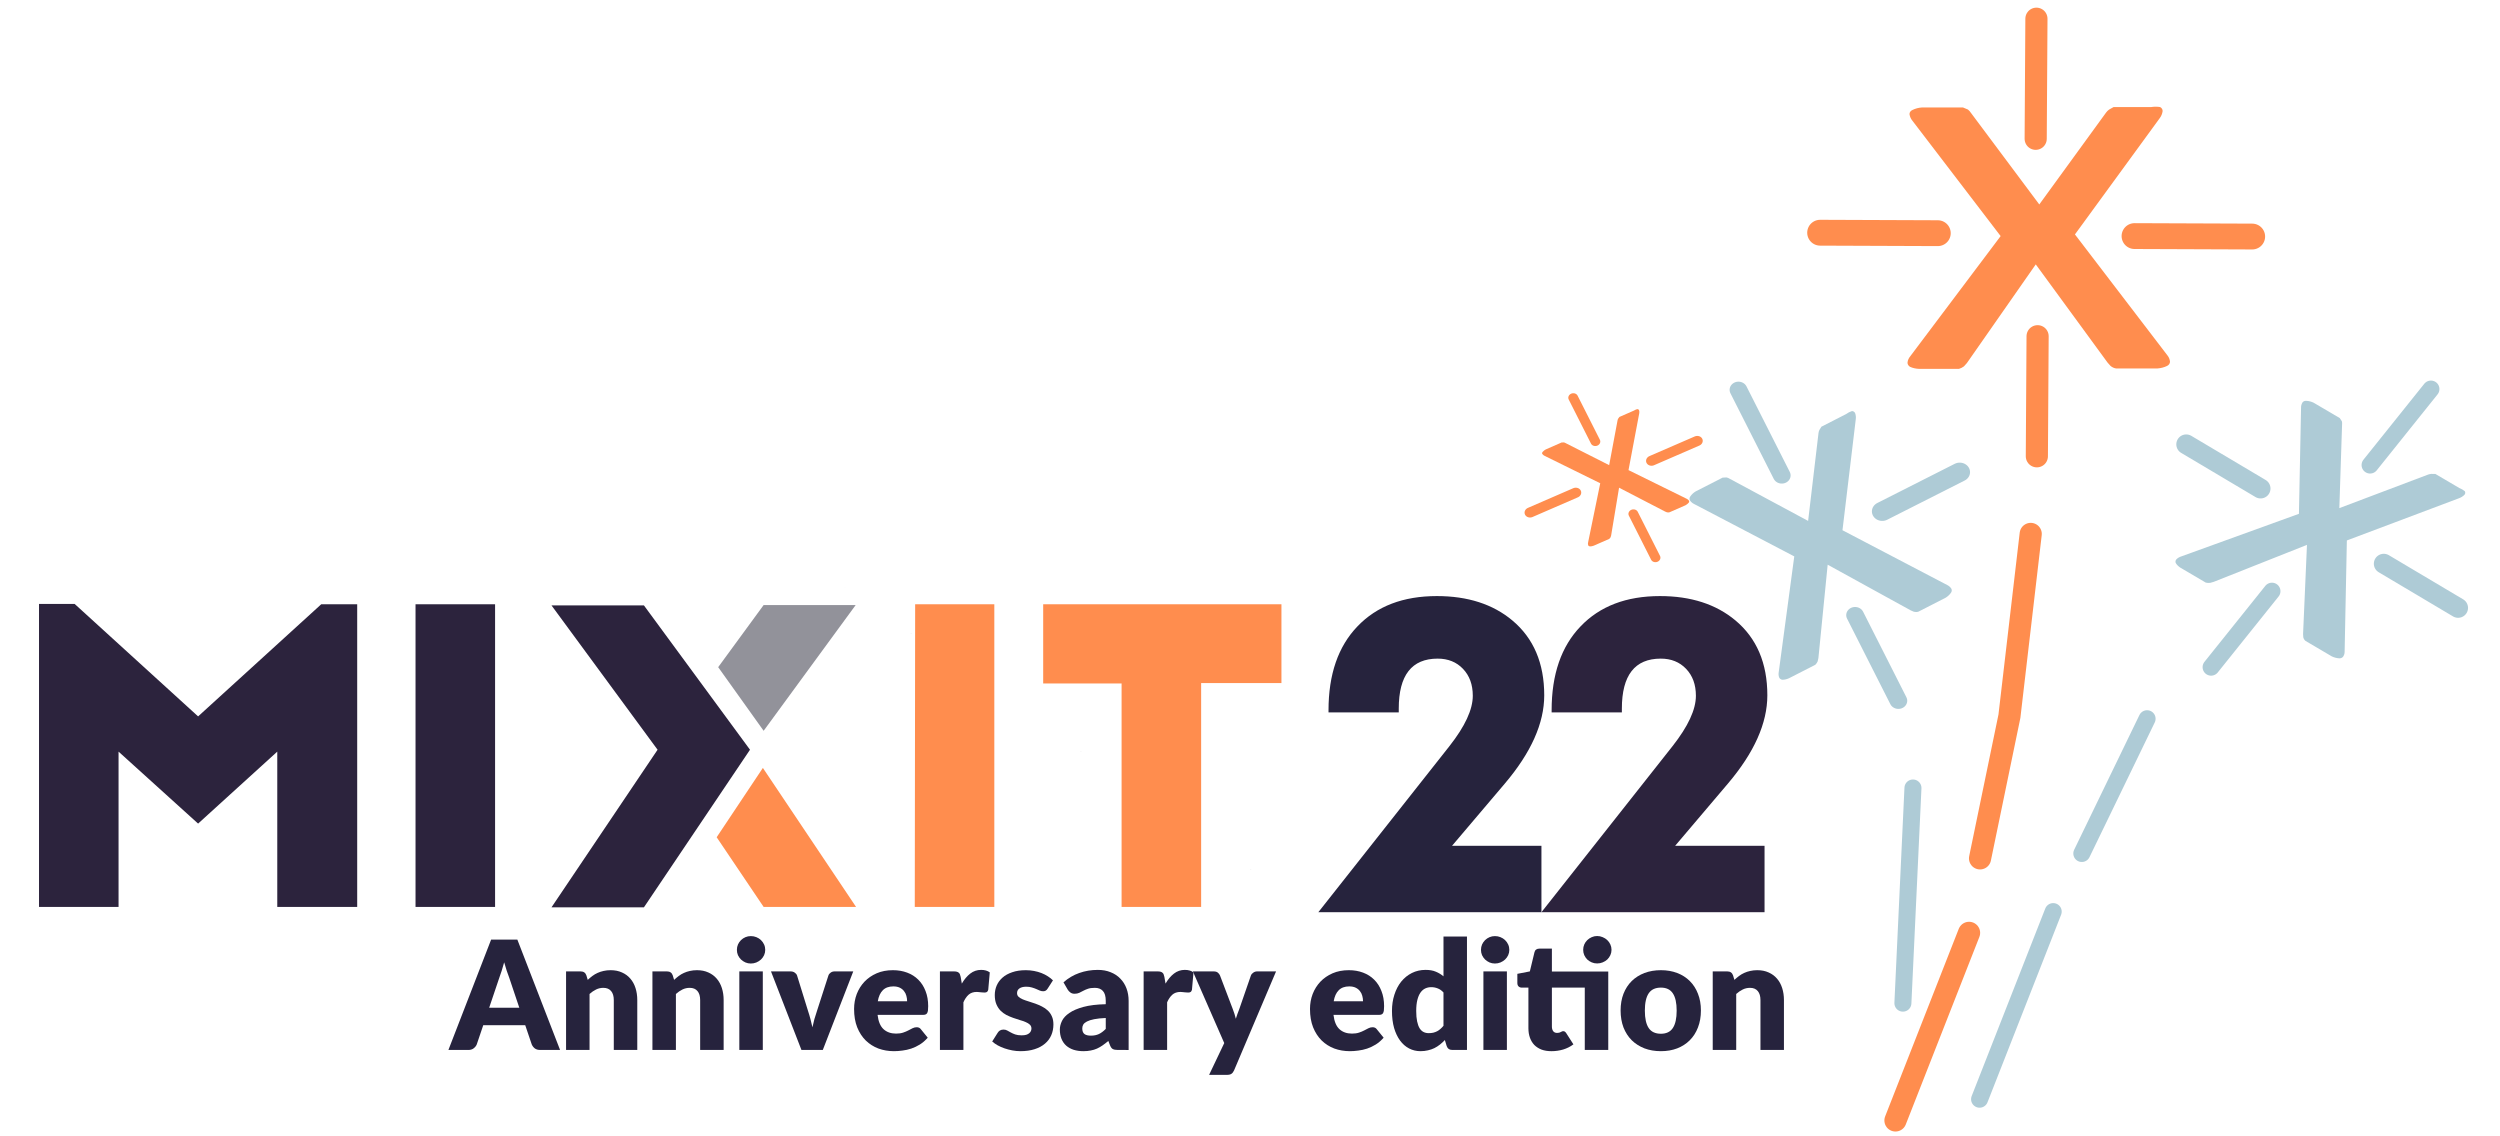 <svg version="1.1" viewBox="0 0 660 300" xmlns="http://www.w3.org/2000/svg">
  <path d="m226 239.43h-24.4l-12.4-18.4 12.2-18.3z" fill="#ff8d4e"/>
  <path d="m225.9 159.73h-24.3l-12 16.4 12 16.8z" fill="#92929a"/>
  <path d="m198 197.93-28-38.1h-24.4l28 38.1-28 41.6h24.4zm-145.7-8.8 32.5-29.6h9.5v79.9h-21.1v-41l-20.9 19-21-19v41h-21v-80h9.4zm57.4-29.6h21v79.9h-21z" fill="#2c233d"/>
  <path d="m241.6 159.53h20.9v79.9h-21zm33.8 0h62.9v20.8h-21.2v59.1h-21v-59h-20.7z" fill="#ff8d4e"/>
  <path d="m406.94 240.82h-58.898l34.612-43.84q6.164-7.833 6.164-13.298 0-4.395-2.581-7.1t-6.691-2.705q-10.273 0-10.273 13.186v1.014h-18.544v-0.564q0-14.2 7.639-22.145 7.639-8.002 20.967-8.002 12.222 0 19.913 6.424 8.429 7.044 8.429 19.778 0 11.044-10.431 23.328l-13.908 16.397h23.601z" fill="#26233d" stroke-width=".9"/>
  <path d="m465.84 240.82h-58.898l34.612-43.84q6.164-7.833 6.164-13.298 0-4.395-2.581-7.1t-6.691-2.705q-10.273 0-10.273 13.186v1.014h-18.544v-0.564q0-14.2 7.639-22.145 7.639-8.002 20.967-8.002 12.222 0 19.913 6.424 8.429 7.044 8.429 19.778 0 11.044-10.431 23.328l-13.908 16.397h23.601z" fill="#2c233d" stroke-width=".9"/>
  <path d="m572.23 93.859c0.395 0.494 0.603 1.063 0.652 1.649-0.023 0.457-0.297 0.872-0.786 1.101-0.761 0.374-1.611 0.59-2.486 0.66h-10.984c-0.543-0.083-1.043-0.332-1.438-0.66l-0.786-0.88-18.961-25.931-18.176 26.041-0.786 0.88c-0.395 0.291-0.82 0.523-1.31 0.66h-10.583c-0.82-0.042-1.626-0.207-2.353-0.548-0.395-0.249-0.667-0.664-0.652-1.101 0.052-0.635 0.346-1.242 0.786-1.757l23.799-31.645-23.276-30.436c-0.445-0.523-0.697-1.13-0.786-1.757-0.012-0.461 0.297-0.889 0.786-1.101 0.756-0.374 1.606-0.606 2.486-0.66h10.854l1.31 0.548c0.297 0.249 0.583 0.552 0.786 0.88l18.045 24.173 17.653-24.283c0.197-0.291 0.494-0.552 0.786-0.768l1.176-0.66h9.938c0.776-0.125 1.577-0.125 2.352 0 0.445 0.249 0.692 0.66 0.652 1.101-0.099 0.664-0.346 1.3-0.786 1.869l-22.36 30.656z" fill="#ff8d4e" stroke-width="11.987"/>
  <g fill="none" stroke="#ff8d4e" stroke-linecap="round">
    <path d="m511.58 61.559-31.067-0.122" stroke-width="6.821"/>
    <path d="m594.58 62.447-31.067-0.122" stroke-width="6.821"/>
    <path d="m537.42 36.637 0.196-31.694" stroke-width="5.847"/>
    <path d="m537.73 120.46 0.196-31.694" stroke-width="5.847"/>
  </g>
  <g transform="matrix(1.014 0 0 .936 763.22 -89.227)">
    <path d="m-245.64 260.38c0.434 0.233 0.773 0.591 1.016 1.018 0.149 0.355 0.121 0.769-0.113 1.118-0.359 0.557-0.832 1.026-1.373 1.394l-7.118 3.945c-0.382 0.132-0.795 0.122-1.17 0.015l-0.826-0.386-21.616-12.883-2.409 26.304-0.192 0.951c-0.152 0.363-0.343 0.692-0.611 0.972l-6.858 3.801c-0.547 0.263-1.128 0.426-1.722 0.429-0.346-0.047-0.671-0.265-0.819-0.602-0.195-0.501-0.222-1.067-0.123-1.616l4.037-32.579-26.034-14.755c-0.476-0.238-0.858-0.608-1.141-1.052-0.173-0.346-0.127-0.781 0.113-1.118 0.356-0.555 0.823-1.037 1.373-1.394l7.033-3.898 1.046-0.054c0.282 0.083 0.577 0.21 0.826 0.386l20.391 11.877 2.703-24.781c0.023-0.292 0.121-0.597 0.233-0.866l0.525-0.924 6.44-3.569c0.458-0.373 0.977-0.661 1.524-0.845 0.378 0.029 0.686 0.253 0.819 0.601 0.175 0.54 0.243 1.111 0.163 1.701l-3.461 31.311z" fill="#aecbd6" stroke-width="9.448"/>
    <g fill="none" stroke="#aecbd6" stroke-linecap="round">
      <path d="m-242.46 228.5-20.176 11.065" stroke-width="5.377"/>
      <path d="m-288.79 229.42-11.276-24.14" stroke-width="4.609"/>
      <path d="m-258.43 292.97-11.276-24.14" stroke-width="4.609"/>
    </g>
  </g>
  <path d="m618.98 172.1c5e-3 0.461-0.153 0.9-0.416 1.29-0.244 0.281-0.627 0.443-1.052 0.406-0.67-0.046-1.318-0.226-1.907-0.507l-6.961-4.095c-0.303-0.255-0.494-0.6-0.579-0.956l-0.055-0.852 1.027-23.539-24.617 9.763-0.941 0.266c-0.397 0.037-0.783 0.026-1.162-0.069l-6.707-3.946c-0.499-0.332-0.926-0.738-1.215-1.225-0.125-0.306-0.089-0.671 0.14-0.942 0.353-0.384 0.844-0.66 1.382-0.823l30.999-11.226 0.559-28.01c-0.018-0.498 0.127-0.977 0.386-1.409 0.225-0.297 0.635-0.454 1.052-0.406 0.667 0.044 1.323 0.214 1.907 0.507l6.878 4.047 0.554 0.836c0.063 0.269 0.092 0.568 0.055 0.852l-0.723 22.081 23.401-8.842c0.271-0.111 0.591-0.167 0.884-0.195l1.078 0.019 6.298 3.705c0.554 0.21 1.062 0.509 1.491 0.877 0.157 0.324 0.106 0.677-0.14 0.942-0.397 0.385-0.873 0.697-1.438 0.894l-29.589 11.134z" fill="#aecbd6" stroke-width="9.207"/>
  <g fill="none" stroke="#aecbd6" stroke-linecap="round">
    <path d="m596.79 128.97-19.626-11.661" stroke-width="5.24"/>
    <path d="m648.94 160.48-19.626-11.661" stroke-width="5.24"/>
    <path d="m625.7 122.77 16.066-20.057" stroke-width="4.491"/>
    <path d="m583.73 176.13 16.066-20.057" stroke-width="4.491"/>
  </g>
  <g transform="matrix(.39 -.171 .176 .343 493.27 69.664)">
    <path d="m-166.97 97.63c0.39 0.528 0.594 1.136 0.643 1.761-0.023 0.488-0.293 0.932-0.775 1.175-0.75 0.399-1.588 0.63-2.451 0.705h-10.829c-0.536-0.088-1.028-0.355-1.418-0.705l-0.775-0.94-18.692-27.699-17.919 27.817-0.775 0.94c-0.39 0.31-0.809 0.559-1.291 0.705h-10.433c-0.809-0.044-1.603-0.222-2.319-0.586-0.39-0.266-0.658-0.71-0.643-1.176 0.051-0.679 0.341-1.326 0.775-1.876l23.462-33.802-22.946-32.511c-0.438-0.559-0.687-1.207-0.775-1.876-0.011-0.492 0.293-0.949 0.775-1.175 0.745-0.399 1.583-0.648 2.451-0.705h10.7l1.291 0.586c0.293 0.266 0.575 0.59 0.775 0.94l17.79 25.821 17.403-25.938c0.195-0.311 0.487-0.59 0.775-0.821l1.16-0.705h9.797c0.765-0.133 1.554-0.133 2.319 0 0.438 0.266 0.682 0.705 0.643 1.175-0.097 0.71-0.341 1.389-0.775 1.996l-22.044 32.745z" fill="#ff8d4e" stroke-width="12.3"/>
    <g fill="none" stroke="#ff8d4e" stroke-linecap="round">
      <path d="m-226.75 63.128-30.628-0.131" stroke-width="7"/>
      <path d="m-144.93 64.076-30.628-0.131" stroke-width="7"/>
      <path d="m-201.28 36.508 0.194-33.855" stroke-width="6"/>
      <path d="m-200.98 126.05 0.194-33.855" stroke-width="6"/>
    </g>
  </g>
  <g fill="none" stroke-linecap="round">
    <path d="m500.4 295.8 19.435-49.527" stroke="#ff8d4e" stroke-width="5.847"/>
    <path d="m522.73 226.61 7.759-37.538 5.619-48.118" stroke="#ff8d4e" stroke-width="5.847"/>
    <g stroke="#aecbd6" stroke-width="4.491">
      <path d="m522.61 290.19 19.435-49.527"/>
      <path d="m549.6 225.32 17.232-35.575"/>
      <path d="m505.02 208.03-2.654 56.799"/>
    </g>
  </g>
  <g fill="#26233d" aria-label="Anniversary édition">
    <path d="m147.86 277.19h-5.24q-0.88 0-1.42-0.4-0.54-0.42-0.82-1.06l-1.72-5.08h-11.08l-1.72 5.08q-0.22 0.56-0.8 1.02-0.56 0.44-1.4 0.44h-5.28l11.28-29.14h6.92zm-18.72-11.14h7.96l-2.68-7.98q-0.3-0.76-0.64-1.78-0.34-1.04-0.68-2.24-0.32 1.22-0.66 2.26-0.32 1.04-0.62 1.8z"/>
    <path d="m149.44 277.19v-20.74h3.84q1.16 0 1.52 1.04l0.36 1.2q0.6-0.56 1.24-1.04t1.36-0.8q0.74-0.34 1.58-0.52 0.86-0.2 1.86-0.2 1.7 0 3 0.6 1.32 0.58 2.22 1.64 0.9 1.04 1.36 2.5 0.46 1.44 0.46 3.14v13.18h-6.2v-13.18q0-1.52-0.7-2.36-0.7-0.86-2.06-0.86-1.02 0-1.92 0.44t-1.72 1.18v14.78z"/>
    <path d="m172.24 277.19v-20.74h3.84q1.16 0 1.52 1.04l0.36 1.2q0.6-0.56 1.24-1.04t1.36-0.8q0.74-0.34 1.58-0.52 0.86-0.2 1.86-0.2 1.7 0 3 0.6 1.32 0.58 2.22 1.64 0.9 1.04 1.36 2.5 0.46 1.44 0.46 3.14v13.18h-6.2v-13.18q0-1.52-0.7-2.36-0.7-0.86-2.06-0.86-1.02 0-1.92 0.44t-1.72 1.18v14.78z"/>
    <path d="m201.38 256.45v20.74h-6.2v-20.74zm0.64-5.68q0 0.74-0.3 1.4-0.3 0.64-0.82 1.14-0.52 0.48-1.22 0.78-0.68 0.28-1.46 0.28-0.76 0-1.42-0.28-0.66-0.3-1.18-0.78-0.5-0.5-0.8-1.14-0.28-0.66-0.28-1.4 0-0.76 0.28-1.42 0.3-0.66 0.8-1.16 0.52-0.5 1.18-0.78t1.42-0.28q0.78 0 1.46 0.28 0.7 0.28 1.22 0.78t0.82 1.16 0.3 1.42z"/>
    <path d="m217.22 277.19h-5.64l-8.04-20.74h5.16q0.66 0 1.1 0.32 0.46 0.3 0.62 0.76l2.88 9.3q0.38 1.14 0.66 2.22 0.3 1.08 0.52 2.16 0.22-1.08 0.52-2.16t0.7-2.22l3-9.3q0.16-0.46 0.6-0.76 0.44-0.32 1.04-0.32h4.92z"/>
    <path d="m235.72 256.13q2.06 0 3.76 0.64 1.72 0.64 2.94 1.86 1.24 1.22 1.92 3 0.7 1.76 0.7 4 0 0.7-0.06 1.14t-0.22 0.7-0.44 0.36q-0.26 0.1-0.68 0.1h-11.96q0.3 2.6 1.58 3.78 1.28 1.16 3.3 1.16 1.08 0 1.86-0.26t1.38-0.58q0.62-0.32 1.12-0.58 0.52-0.26 1.08-0.26 0.74 0 1.12 0.54l1.8 2.22q-0.96 1.1-2.08 1.8-1.1 0.68-2.28 1.08-1.16 0.38-2.34 0.52-1.16 0.16-2.22 0.16-2.18 0-4.1-0.7-1.9-0.72-3.34-2.12-1.42-1.4-2.26-3.48-0.82-2.08-0.82-4.84 0-2.08 0.7-3.94 0.72-1.86 2.04-3.26 1.34-1.4 3.22-2.22 1.9-0.82 4.28-0.82zm0.12 4.28q-1.78 0-2.78 1.02-1 1-1.32 2.9h7.74q0-0.74-0.2-1.44-0.18-0.7-0.62-1.24-0.42-0.56-1.12-0.9t-1.7-0.34z"/>
    <path d="m248.14 277.19v-20.74h3.68q0.46 0 0.76 0.08 0.32 0.08 0.52 0.26 0.22 0.16 0.32 0.44 0.12 0.28 0.2 0.68l0.3 1.76q0.98-1.68 2.22-2.64 1.26-0.98 2.88-0.98 1.4 0 2.28 0.66l-0.4 4.56q-0.1 0.44-0.34 0.6-0.22 0.16-0.62 0.16-0.16 0-0.42-0.02t-0.54-0.04q-0.28-0.04-0.58-0.06-0.28-0.04-0.52-0.04-1.36 0-2.18 0.74-0.8 0.72-1.36 2v12.58z"/>
    <path d="m276.58 260.99q-0.24 0.38-0.52 0.54-0.26 0.16-0.68 0.16-0.44 0-0.88-0.18-0.44-0.2-0.96-0.42-0.5-0.22-1.14-0.4-0.64-0.2-1.46-0.2-1.18 0-1.82 0.46-0.62 0.44-0.62 1.24 0 0.58 0.4 0.96 0.42 0.38 1.1 0.68 0.68 0.28 1.54 0.54t1.76 0.58 1.76 0.76q0.86 0.42 1.54 1.06 0.68 0.62 1.08 1.52 0.42 0.9 0.42 2.16 0 1.54-0.56 2.84t-1.68 2.24q-1.1 0.94-2.74 1.46-1.62 0.52-3.74 0.52-1.06 0-2.12-0.2t-2.06-0.54q-0.98-0.34-1.82-0.8-0.84-0.48-1.44-1.02l1.44-2.28q0.24-0.4 0.6-0.62 0.38-0.24 0.96-0.24 0.54 0 0.96 0.24 0.44 0.24 0.94 0.52t1.16 0.52q0.68 0.24 1.7 0.24 0.72 0 1.22-0.14 0.5-0.16 0.8-0.42t0.44-0.58 0.14-0.66q0-0.62-0.42-1.02t-1.1-0.68q-0.68-0.3-1.56-0.54-0.86-0.26-1.76-0.58t-1.78-0.76q-0.86-0.46-1.54-1.14-0.68-0.7-1.1-1.7t-0.42-2.42q0-1.32 0.5-2.5 0.52-1.2 1.54-2.1t2.56-1.42q1.54-0.54 3.6-0.54 1.12 0 2.16 0.2 1.06 0.2 1.98 0.56t1.68 0.86q0.76 0.48 1.34 1.06z"/>
    <path d="m295.12 277.19q-0.88 0-1.34-0.24-0.44-0.24-0.74-1l-0.44-1.14q-0.78 0.66-1.5 1.16t-1.5 0.86q-0.76 0.34-1.64 0.5-0.86 0.18-1.92 0.18-1.42 0-2.58-0.36-1.16-0.38-1.98-1.1-0.8-0.72-1.24-1.78-0.44-1.08-0.44-2.48 0-1.1 0.56-2.26t1.94-2.1q1.38-0.96 3.72-1.6t5.9-0.72v-0.88q0-1.82-0.76-2.62-0.74-0.82-2.12-0.82-1.1 0-1.8 0.24t-1.26 0.54q-0.54 0.3-1.06 0.54t-1.24 0.24q-0.64 0-1.08-0.32t-0.72-0.76l-1.12-1.94q1.88-1.66 4.16-2.46 2.3-0.82 4.92-0.82 1.88 0 3.38 0.62 1.52 0.6 2.56 1.7 1.06 1.08 1.62 2.58t0.56 3.28v12.96zm-7.12-3.78q1.2 0 2.1-0.42t1.82-1.36v-2.88q-1.86 0.08-3.06 0.32t-1.9 0.6-0.98 0.82q-0.26 0.46-0.26 1 0 1.06 0.58 1.5 0.58 0.42 1.7 0.42z"/>
    <path d="m301.92 277.19v-20.74h3.68q0.46 0 0.76 0.08 0.32 0.08 0.52 0.26 0.22 0.16 0.32 0.44 0.12 0.28 0.2 0.68l0.3 1.76q0.98-1.68 2.22-2.64 1.26-0.98 2.88-0.98 1.4 0 2.28 0.66l-0.4 4.56q-0.1 0.44-0.34 0.6-0.22 0.16-0.62 0.16-0.16 0-0.42-0.02t-0.54-0.04q-0.28-0.04-0.58-0.06-0.28-0.04-0.52-0.04-1.36 0-2.18 0.74-0.8 0.72-1.36 2v12.58z"/>
    <path d="m325.8 282.57q-0.28 0.62-0.68 0.9-0.4 0.3-1.28 0.3h-4.64l4-8.4-8.28-18.92h5.48q0.72 0 1.1 0.32 0.4 0.32 0.58 0.76l3.4 8.94q0.48 1.24 0.78 2.48 0.2-0.64 0.42-1.26 0.24-0.64 0.48-1.26l3.08-8.9q0.18-0.46 0.64-0.76 0.46-0.32 1-0.32h5z"/>
    <path d="m356.08 256.13c1.373 0 2.627 0.213 3.76 0.64 1.147 0.427 2.127 1.047 2.94 1.86 0.827 0.813 1.467 1.813 1.92 3 0.467 1.173 0.7 2.507 0.7 4 0 0.467-0.02 0.847-0.06 1.14s-0.113 0.527-0.22 0.7-0.253 0.293-0.44 0.36c-0.173 0.067-0.4 0.1-0.68 0.1h-11.96c0.2 1.733 0.727 2.993 1.58 3.78 0.853 0.773 1.953 1.16 3.3 1.16 0.72 0 1.34-0.087 1.86-0.26 0.52-0.173 0.98-0.367 1.38-0.58 0.413-0.213 0.787-0.407 1.12-0.58 0.347-0.173 0.707-0.26 1.08-0.26 0.493 0 0.867 0.18 1.12 0.54l1.8 2.22c-0.64 0.733-1.333 1.333-2.08 1.8-0.733 0.453-1.493 0.813-2.28 1.08-0.773 0.253-1.553 0.427-2.34 0.52-0.773 0.107-1.513 0.16-2.22 0.16-1.453 0-2.82-0.233-4.1-0.7-1.267-0.48-2.38-1.187-3.34-2.12-0.947-0.933-1.7-2.093-2.26-3.48-0.547-1.387-0.82-3-0.82-4.84 0-1.387 0.233-2.7 0.7-3.94 0.48-1.24 1.16-2.327 2.04-3.26 0.893-0.933 1.967-1.673 3.22-2.22 1.267-0.547 2.693-0.82 4.28-0.82zm0.12 4.28c-1.187 0-2.113 0.34-2.78 1.02-0.667 0.667-1.107 1.633-1.32 2.9h7.74c0-0.493-0.067-0.973-0.2-1.44-0.12-0.467-0.327-0.88-0.62-1.24-0.28-0.373-0.653-0.673-1.12-0.9s-1.033-0.34-1.7-0.34zm0.56-12.36c-237.84-165.37-118.92-82.683 0 0z"/>
    <path d="m383.44 277.19q-1.16 0-1.52-1.04l-0.48-1.58q-0.62 0.66-1.3 1.2t-1.48 0.94q-0.78 0.38-1.7 0.58-0.9 0.22-1.96 0.22-1.62 0-3-0.72t-2.38-2.08-1.58-3.32q-0.56-1.98-0.56-4.5 0-2.32 0.64-4.3 0.64-2 1.8-3.44 1.18-1.46 2.82-2.28t3.62-0.82q1.6 0 2.7 0.48 1.12 0.46 2.02 1.22v-10.5h6.2v29.94zm-6.28-4.44q0.68 0 1.22-0.12 0.56-0.14 1.02-0.38t0.86-0.6q0.42-0.36 0.82-0.84v-8.8q-0.72-0.78-1.54-1.08-0.8-0.32-1.7-0.32-0.86 0-1.58 0.34t-1.26 1.1q-0.52 0.74-0.82 1.94t-0.3 2.9q0 1.64 0.24 2.76t0.66 1.82q0.44 0.68 1.04 0.98t1.34 0.3z"/>
    <path d="m397.82 256.45v20.74h-6.2v-20.74zm0.64-5.68q0 0.74-0.3 1.4-0.3 0.64-0.82 1.14-0.52 0.48-1.22 0.78-0.68 0.28-1.46 0.28-0.76 0-1.42-0.28-0.66-0.3-1.18-0.78-0.5-0.5-0.8-1.14-0.28-0.66-0.28-1.4 0-0.76 0.28-1.42 0.3-0.66 0.8-1.16 0.52-0.5 1.18-0.78t1.42-0.28q0.78 0 1.46 0.28 0.7 0.28 1.22 0.78t0.82 1.16 0.3 1.42z"/>
    <path d="m400.58 277.19m24-20.7v20.7h-6.2v-16.46h-8.68v10.3q0 0.72 0.34 1.2 0.36 0.46 1.02 0.46 0.34 0 0.56-0.06 0.24-0.08 0.4-0.16 0.18-0.1 0.32-0.16 0.16-0.08 0.36-0.08 0.28 0 0.44 0.14 0.18 0.12 0.36 0.4l1.88 2.94q-1.2 0.9-2.7 1.36-1.5 0.44-3.1 0.44-1.48 0-2.62-0.42-1.12-0.44-1.9-1.22-0.76-0.8-1.16-1.92t-0.4-2.5v-10.72h-1.76q-0.48 0-0.82-0.3-0.34-0.32-0.34-0.92v-2.42l3.3-0.64 1.22-5.06q0.24-0.96 1.36-0.96h3.24v6.06zm0.86-5.74q0 0.74-0.3 1.4t-0.82 1.16q-0.52 0.48-1.22 0.76-0.68 0.28-1.46 0.28-0.76 0-1.42-0.28t-1.18-0.76q-0.5-0.5-0.8-1.16-0.28-0.66-0.28-1.4t0.28-1.4q0.3-0.68 0.8-1.16 0.52-0.5 1.18-0.78 0.66-0.3 1.42-0.3 0.78 0 1.46 0.3 0.7 0.28 1.22 0.78 0.52 0.48 0.82 1.16 0.3 0.66 0.3 1.4z"/>
    <path d="m438.48 256.13q2.36 0 4.3 0.74t3.32 2.12q1.4 1.38 2.16 3.36 0.78 1.96 0.78 4.42 0 2.48-0.78 4.48-0.76 1.98-2.16 3.38-1.38 1.38-3.32 2.14-1.94 0.74-4.3 0.74-2.38 0-4.34-0.74-1.94-0.76-3.36-2.14-1.4-1.4-2.18-3.38-0.76-2-0.76-4.48 0-2.46 0.76-4.42 0.78-1.98 2.18-3.36 1.42-1.38 3.36-2.12 1.96-0.74 4.34-0.74zm0 16.78q2.14 0 3.14-1.5 1.02-1.52 1.02-4.6t-1.02-4.58q-1-1.5-3.14-1.5-2.2 0-3.22 1.5t-1.02 4.58 1.02 4.6q1.02 1.5 3.22 1.5z"/>
    <path d="m452.16 277.19v-20.74h3.84q1.16 0 1.52 1.04l0.36 1.2q0.6-0.56 1.24-1.04t1.36-0.8q0.74-0.34 1.58-0.52 0.86-0.2 1.86-0.2 1.7 0 3 0.6 1.32 0.58 2.22 1.64 0.9 1.04 1.36 2.5 0.46 1.44 0.46 3.14v13.18h-6.2v-13.18q0-1.52-0.7-2.36-0.7-0.86-2.06-0.86-1.02 0-1.92 0.44t-1.72 1.18v14.78z"/>
  </g>
</svg>
